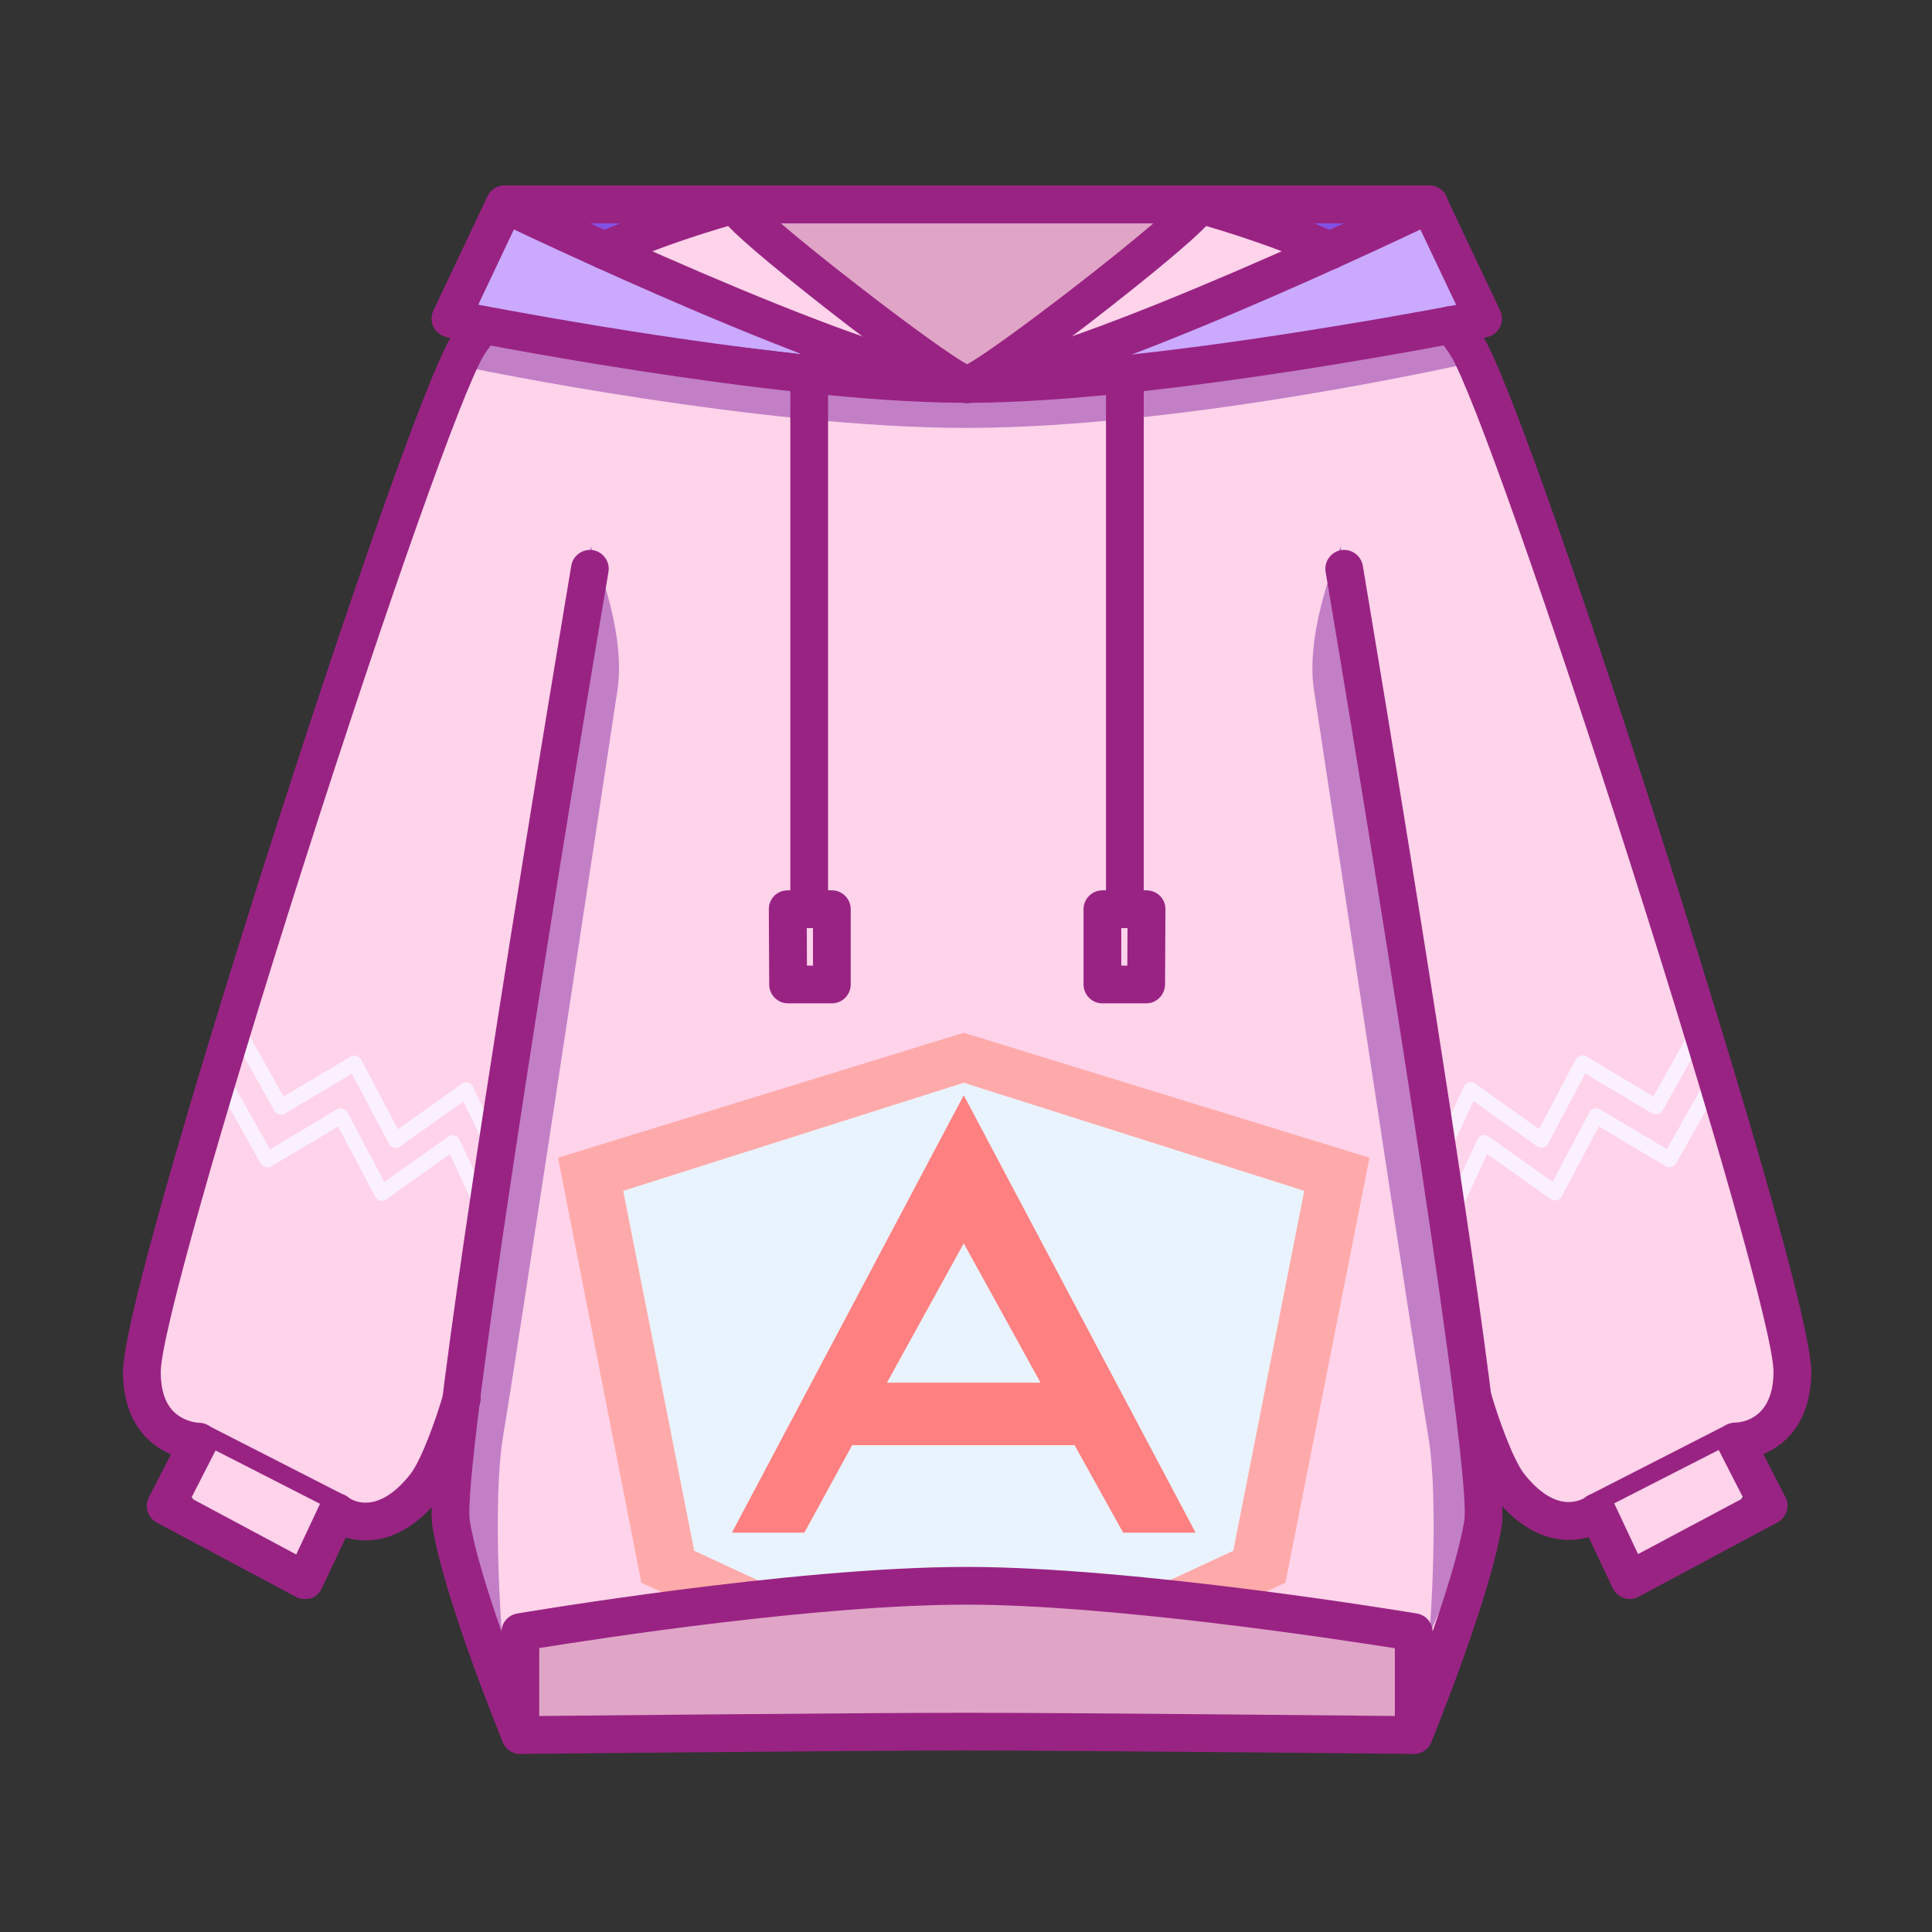 <?xml version="1.0" encoding="UTF-8" standalone="no"?>
<svg
   xmlns:dc="http://purl.org/dc/elements/1.1/"
   xmlns:cc="http://creativecommons.org/ns#"
   xmlns:rdf="http://www.w3.org/1999/02/22-rdf-syntax-ns#"
   xmlns:svg="http://www.w3.org/2000/svg"
   xmlns="http://www.w3.org/2000/svg"
   xmlns:sodipodi="http://sodipodi.sourceforge.net/DTD/sodipodi-0.dtd"
   xmlns:inkscape="http://www.inkscape.org/namespaces/inkscape"
   class="icon"
   width="200px"
   height="200.00px"
   viewBox="0 0 1024 1024"
   version="1.1"
   id="svg32"
   sodipodi:docname="logo.svg"
   inkscape:version="0.92.3 (2405546, 2018-03-11)">
  <rect x="0" y="0" width="1024" height="1024" fill="#333333" stroke="none"/>
  <defs
     id="defs36" />
  <sodipodi:namedview
     pagecolor="#ffffff"
     bordercolor="#666666"
     borderopacity="1"
     objecttolerance="10"
     gridtolerance="10"
     guidetolerance="10"
     inkscape:pageopacity="0"
     inkscape:pageshadow="2"
     inkscape:window-width="1368"
     inkscape:window-height="887"
     id="namedview34"
     showgrid="false"
     inkscape:zoom="4.72"
     inkscape:cx="101.82826"
     inkscape:cy="105.55936"
     inkscape:window-x="93"
     inkscape:window-y="80"
     inkscape:window-maximized="0"
     inkscape:current-layer="svg32" />
  <path
     d="M941.4 683.4c-2.9-5.8-162.3-503.9-171.7-502.6-9.2 1.3-208.3 51.4-513.3-2.3-17.1-3-177 532.4-179 539.5-3.3 11.9 13.9 48.6 20.6 52.5-1.1 5.7-1 11.8 0.5 17.9 2.5 9.5 45.2 45.6 53.3 44.4 14.4-2.1 31-29.8 31.3-30.6 55.7 16.1 55.7-42.4 62.5-68.9-1.7 14.7-10 140.9 29.4 133.1 248.4-49.4 292.1-23.6 482.7-0.3 6.6 8.5 32.3-75.2 33.1-94 5 11.4 12.7 21.2 23.2 28.8 11.1 8.1 26.3 12.1 40.3 10.8 6.6 9.9 17.1 16.4 29.5 16.4 12 0 46.5-36.2 46-49-0.2-5.5-2-16.9-1.3-17.5 9.1-7.9 16.4-19.8 19.2-32 3.8-16.2 1-31.6-6.3-46.2z"
     id="path2"
     fill="#ffd3ea" />
  <g
     id="g4582"
     transform="matrix(0.48,0,0,0.414,265.045,520.89)">
    <path
       id="path4565"
       d="M 98.4,244 505.6,97.6 922.4,248 837.6,741.6 518.4,923.2 188,752 Z"
       inkscape:connector-curvature="0"
       style="fill:#e9f3fd" />
    <path
       id="path4567"
       d="M 512,128 888,266.4 809.6,727.2 512,887.2 214.4,727.2 136,266.4 512,128 M 512,64 64,224 156,768 512,960 867.2,768 960,224 Z"
       inkscape:connector-curvature="0"
       style="fill:#ffaaaa" />
    <path
       id="path4569"
       d="m 688,704 h 80 L 512,144 256,704 h 80 L 388.8,592 H 634.4 Z M 427.2,512 512,333.6 596.8,512 Z"
       inkscape:connector-curvature="0"
       style="fill:#ff8080" />
  </g>
  <path
     d="M344.6 138.6c13.4 10.9 115.7 50.8 117.9 40.9 2.3-10.6-79.9-63.3-86-68.3-7.6-6.1-40 20.9-31.9 27.4zM681.4 133.2c-0.5-11-39.5-22.4-49.3-19.9-10.6 2.8-76.8 57.3-73.7 67.7 2.9 9.5 123.4-37.8 123-47.8z"
     fill="#ffd3ea"
     id="path4" />
  <path
     d="M749.3 865.1c-44.4-12.3-301.5-53.8-474.3 1.3-7.4 2.4 0.8 53.3 0.8 53.3h473.5c0-0.1 16.6-50 0-54.6zM619.5 115.5l-210.6 1.1 103.6 83.7z"
     fill="#e0a4c7"
     id="path6" />
  <path
     d="M755.8 118.7c-5.8-2.6-161 60.3-158.1 69.8 3.2 10.5 169.6-20.4 178.9-22.6 9.9-2.4-15.9-45-20.8-47.2zM246.1 166.7l179.1 21.2-151.3-72.4z"
     fill="#caa9ff"
     id="path8" />
  <path
     d="M334.8 120.9c-0.4-10.5-8-19.3-18.2-19.3-9.5 0-18.6 8.9-18.2 19.3 0.4 10.5 8 19.3 18.2 19.3 9.5 0 18.6-8.9 18.2-19.3zM722.7 120.1c-0.4-10.5-8-19.3-18.2-19.3-9.5 0-18.6 8.9-18.2 19.3 0.4 10.5 8 19.3 18.2 19.3 9.6 0.1 18.7-8.8 18.2-19.3z"
     fill="#8351e5"
     id="path10" />
  <path
     d="M788.1 796l-77.5-506.3s-19.1 43.6-14.2 75.9C713 474.9 750.2 721.2 757 761c6 35.6 0.7 105.1 0.7 105.1l30.4-70.1zM235.6 796l30.4 70s-5.3-69.5 0.7-105.1c6.7-39.7 44-286 60.6-395.4 4.9-32.3-14.2-75.9-14.2-75.9L235.6 796zM251.1 195.4s151.2 31.4 260.9 31.4c117.4 0 269.8-35 269.8-35l-16.2-18s-232.9 38-253.1 35.6c-20.1-2.4-256.2-30.9-256.2-30.9l-5.2 16.9z"
     id="path12"
     fill="#c27fc6" />
  <path
     d="M258.3 648.9c-1.5 0-3-0.9-3.6-2.3l-16.3-34.9-33.7 24c-0.9 0.7-2.1 0.9-3.2 0.6-1.1-0.3-2.1-1-2.6-2l-19.7-37.2-35.4 21.1c-0.9 0.6-2 0.7-3.1 0.4-1-0.3-1.9-1-2.5-1.9l-24.4-43.5c-1.1-1.9-0.4-4.4 1.5-5.4 1.9-1.1 4.4-0.4 5.4 1.5l22.4 39.9 35.5-21.2c0.9-0.6 2.1-0.7 3.1-0.4 1.1 0.3 1.9 1 2.5 2l19.5 36.9 33.9-24.1c1-0.7 2.2-0.9 3.3-0.6 1.1 0.3 2.1 1.1 2.6 2.2l18.3 39.3c0.9 2 0.1 4.4-1.9 5.3-0.5 0.2-1 0.3-1.6 0.3z"
     fill="#faf0ff"
     id="path14" />
  <path
     d="M265.6 620.9c-1.5 0-2.9-0.9-3.6-2.3l-16.3-34.9-33.7 24c-0.9 0.7-2.1 0.9-3.2 0.6-1.1-0.3-2.1-1-2.6-2l-19.7-37.2-35.5 21.1c-0.9 0.6-2 0.7-3.1 0.4-1-0.3-1.9-1-2.5-1.9L121 545.2c-1.1-1.9-0.4-4.4 1.5-5.4 1.9-1.1 4.4-0.4 5.4 1.5l22.4 39.9 35.5-21.2c0.9-0.6 2.1-0.7 3.1-0.4 1.1 0.3 1.9 1 2.5 2l19.5 36.9 33.9-24.1c1-0.7 2.2-0.9 3.3-0.6 1.1 0.3 2.1 1.1 2.6 2.2l18.3 39.3c0.9 2 0.1 4.4-1.9 5.3-0.4 0.2-1 0.3-1.5 0.3zM761.2 620.9c-0.6 0-1.1-0.1-1.7-0.4-2-0.9-2.9-3.3-1.9-5.3l18.3-39.3c0.5-1.1 1.5-1.9 2.6-2.2 1.2-0.3 2.4-0.1 3.3 0.6l33.9 24.1 19.5-36.9c0.5-1 1.4-1.7 2.5-2 1.1-0.3 2.2-0.1 3.1 0.4l35.5 21.2 22.4-39.9c1.1-1.9 3.5-2.6 5.4-1.5 1.9 1.1 2.6 3.5 1.5 5.4l-24.4 43.5c-0.5 0.9-1.4 1.6-2.5 1.9-1 0.3-2.2 0.1-3.1-0.4L840.2 569l-19.7 37.2c-0.5 1-1.5 1.8-2.6 2s-2.3 0-3.2-0.6l-33.7-24-16.3 34.9c-0.6 1.6-2 2.4-3.5 2.4z"
     id="path16"
     fill="#faf0ff" />
  <path
     d="M768.4 648.9c-0.6 0-1.1-0.1-1.7-0.4-2-0.9-2.9-3.3-1.9-5.3l18.3-39.3c0.5-1.1 1.5-1.9 2.6-2.2 1.2-0.3 2.4-0.1 3.3 0.6l33.9 24.1 19.5-36.9c0.5-1 1.4-1.7 2.5-2 1.1-0.3 2.2-0.1 3.1 0.4l35.5 21.2 22.4-39.9c1.1-1.9 3.5-2.6 5.4-1.5 1.9 1.1 2.6 3.5 1.5 5.4l-24.4 43.5c-0.5 0.9-1.4 1.6-2.5 1.9-1 0.3-2.2 0.1-3.1-0.4L847.4 597l-19.7 37.2c-0.5 1-1.5 1.8-2.6 2s-2.3 0-3.2-0.6l-33.7-24-16.2 35c-0.6 1.5-2.1 2.3-3.6 2.3z"
     fill="#faf0ff"
     id="path18" />
  <path
     d="M161.4 847.5c-1.6 0-3.3-0.4-4.7-1.2L83.1 807c-4.8-2.6-6.7-8.5-4.2-13.4l11.7-22.8c-1.8-0.8-3.7-1.7-5.6-2.9-9.1-5.6-19.8-17.2-19.8-40.8 0-33.2 64.1-235.5 77-275.8 38-118.9 82.7-249.4 97-273 3.1-5.1 5.9-8.7 10.2-13 3.9-3.9 10.2-3.9 14.1 0 3.9 3.9 3.9 10.2 0 14.1-3.1 3.2-5 5.5-7.2 9.2-11.3 18.7-51.3 131.7-95.1 268.8-44.7 140.1-76 251-76 269.7 0 11.6 3.4 19.6 10.3 23.8 4.8 3 9.8 3.2 9.9 3.2 3.5 0 6.7 1.8 8.5 4.8 1.8 3 1.9 6.7 0.4 9.8l-13 25.4 55.7 29.8 12.5-26.6c1.3-2.8 3.7-5 6.8-5.6 3-0.7 6 0 8.4 2 2.6 1.9 15.6 9.2 32.6-12.1 6.2-7.8 14.2-30.6 17.8-43.2 1.5-5.3 7.1-8.4 12.4-6.9 5.3 1.5 8.4 7.1 6.9 12.4-1.1 3.7-10.7 36.8-21.5 50.2-18.1 22.6-36.9 24.6-49.6 20.8L170.5 842c-1.2 2.5-3.3 4.4-5.9 5.2-1.1 0.2-2.1 0.3-3.2 0.3zM512.6 213.5c-0.3 0-0.7 0-1-0.1-61.3-6.4-240.7-92.5-248.3-96.1-5-2.4-7.1-8.4-4.7-13.3 2.4-5 8.4-7.1 13.3-4.7 1.8 0.9 183.8 88.2 241.7 94.2 5.5 0.6 9.5 5.5 8.9 11-0.5 5.2-4.8 9-9.9 9zM428.9 491.9c-5.5 0-10-4.5-10-10V203.7c0-5.5 4.5-10 10-10s10 4.5 10 10v278.2c0 5.5-4.4 10-10 10z"
     fill="#992383"
     id="path20" />
  <path
     d="m 440.9,531.8 h -23.2 c -5.5,0 -10,-4.5 -10,-10 l -0.2,-39.9 c 0,-2.7 1,-5.2 2.9,-7.1 1.9,-1.9 4.4,-2.9 7.1,-2.9 h 23.4 c 5.5,0 10,4.5 10,10 v 39.9 c 0,5.5 -4.5,10 -10,10 z m -13.2,-20 h 3.2 v -19.9 h -3.3 z"
     id="left-deco"
     inkscape:connector-curvature="0"
     style="fill:#992383" />
  <path
     d="M275.8 929.6c-4 0-7.7-2.4-9.3-6.2-1.3-3.1-31.5-77.3-37.3-114.4-0.9-6-3.8-24.3 34.7-269.7 18.9-120.6 38.7-238.3 38.9-239.5 0.9-5.4 6.1-9.1 11.5-8.2 5.4 0.9 9.1 6.1 8.2 11.5C290.8 491.2 245 780.4 249 805.9c2.4 15.2 9.5 37.9 16.8 58.8 0.1-4.7 3.6-8.7 8.3-9.5 1.4-0.2 144.9-24.7 238.1-24.7 90 0 232.8 23.7 238.8 24.7 4.7 0.8 8.2 4.8 8.3 9.5 7.3-20.9 14.4-43.6 16.8-58.8 4-25.5-41.8-314.7-73.5-502.8-0.9-5.4 2.8-10.6 8.2-11.5 5.4-0.9 10.6 2.8 11.5 8.2 0.2 1.2 20 118.9 38.9 239.5C799.6 784.7 796.8 803 795.9 809c-5.8 37.1-36 111.2-37.3 114.4-1.8 4.4-6.5 6.9-11.2 6-4.7-0.9-8.1-5-8.1-9.8v-46c-32.3-5.1-151-23.1-227.1-23.1-78.7 0-194.6 17.9-226.4 23v46.1c0 4.8-3.4 8.9-8.1 9.8-0.6 0.2-1.2 0.2-1.9 0.2z"
     id="path24"
     fill="#992383" />
  <path
     d="M749.3 929.6h-0.1c-1.8 0-178.3-1.8-237.1-1.8-55.8 0-234.4 1.8-236.2 1.8h-0.1c-5.5 0-9.9-4.4-10-9.9-0.1-5.5 4.4-10 9.9-10.1 1.8 0 180.5-1.8 236.4-1.8 58.9 0 235.6 1.8 237.3 1.8 5.5 0.1 10 4.6 9.9 10.1 0 5.5-4.5 9.9-10 9.9zM512.9 213.7h-0.4c-0.8 0-1.5 0-2.4-0.2-101.6-0.5-266.3-33.4-273.3-34.8-3-0.6-5.6-2.6-7-5.3-1.4-2.8-1.4-6-0.1-8.8l28.7-60.6c1.7-3.5 5.2-5.7 9-5.7h490c3.9 0 7.4 2.2 9 5.7l28.7 60.6c1.3 2.8 1.3 6-0.1 8.8-1.4 2.8-4 4.7-7 5.3-7 1.4-171.7 34.3-273.3 34.8-0.4 0.2-1.1 0.2-1.8 0.2z m-99-95.3c9.7 8.3 23.6 19.6 40.9 33 29.4 22.8 50.5 37.7 57.8 41.7 7.3-4 28.4-18.9 57.8-41.7 17.3-13.4 31.2-24.7 40.9-33H413.9z m225.4 1.4c-2 2.1-4.7 4.6-8.2 7.8-7.1 6.3-17.2 14.8-29.2 24.4-17.7 14.2-37 29-52.5 40.3 81.8-5 186.6-24 222.4-30.7l-20.5-43.2h-54.8c4.1 1.6 8.2 3.4 12.5 5.2 5.1 2.2 7.4 8.1 5.1 13.2-2.2 5.1-8.1 7.4-13.2 5.1-25.6-11.2-50.2-18.8-61.6-22.1z m-385.8 41.7c35.8 6.8 140.6 25.7 222.4 30.7-15.6-11.2-34.9-26-52.6-40.2-12.1-9.7-22.2-18.1-29.2-24.4-3.5-3.1-6.2-5.7-8.2-7.8-11.4 3.3-36 10.9-61.6 22.1-5.1 2.2-11-0.1-13.2-5.1-2.2-5.1 0.1-11 5.1-13.2 4.2-1.8 8.4-3.6 12.5-5.2h-54.8l-20.4 43.1z"
     fill="#992383"
     id="path26" />
  <path
     d="M863.8 847.5c-1.1 0-2.1-0.2-3.1-0.5-2.6-0.9-4.7-2.8-5.9-5.2L842 814.7c-12.7 3.7-31.6 1.7-49.6-20.8-10.7-13.4-20.4-46.5-21.5-50.2-1.5-5.3 1.5-10.8 6.9-12.4 5.3-1.5 10.8 1.5 12.4 6.9 3.6 12.6 11.7 35.5 17.8 43.2 5.6 7 14.3 15.2 24.2 14.7 5-0.2 8.3-2.6 8.3-2.6 2.4-1.9 5.5-2.6 8.5-1.9 3 0.7 5.4 2.7 6.7 5.5l12.5 26.6L924 794l-13-25.4c-1.6-3.1-1.6-6.9 0.3-9.9 1.8-2.9 4.9-4.7 8.4-4.7h0.1c3.5-0.1 20.2-2 20.2-27 0-18.7-31.3-129.6-76-269.7-43.8-137.1-83.7-250.1-95.1-268.8-2.3-3.7-4.1-6.1-7.2-9.2-3.9-3.9-3.9-10.2 0-14.1 3.9-3.9 10.2-3.9 14.1 0 4.3 4.3 7.1 7.8 10.2 13 14.3 23.7 59.1 154.2 97 273 12.8 40.2 76.9 242.6 77 275.8 0 23.7-10.8 35.3-19.8 40.8-1.9 1.2-3.8 2.1-5.6 2.9l11.7 22.8c2.5 4.9 0.6 10.8-4.2 13.4l-73.6 39.4c-1.5 0.8-3.1 1.2-4.7 1.2zM512.6 213.5c-5.1 0-9.4-3.8-9.9-9-0.6-5.5 3.4-10.4 8.9-11 57.9-6 239.8-93.4 241.7-94.2 5-2.4 11-0.3 13.3 4.7 2.4 5 0.3 11-4.7 13.3-7.6 3.7-187 89.8-248.3 96.1-0.3 0.1-0.7 0.1-1 0.1zM596.2 491.9c-5.5 0-10-4.5-10-10V203.7c0-5.5 4.5-10 10-10s10 4.5 10 10v278.2c0 5.5-4.4 10-10 10z"
     id="path28"
     fill="#992383" />
  <path
     d="m 843.6,802.3 c -1.8,0 -3.6,-1 -4.5,-2.7 -1.3,-2.5 -0.3,-5.5 2.2,-6.7 l 73.2,-37.4 c 2.5,-1.3 5.5,-0.3 6.7,2.2 1.3,2.5 0.3,5.5 -2.2,6.7 l -73.2,37.4 c -0.7,0.3 -1.5,0.5 -2.2,0.5 z m -662.4,0 c -0.8,0 -1.5,-0.2 -2.3,-0.5 l -73.2,-37.4 c -2.443,-1.256 -3.423,-4.241 -2.2,-6.7 1.3,-2.5 4.3,-3.4 6.7,-2.2 l 73.2,37.4 c 2.5,1.3 3.4,4.3 2.2,6.7 -0.8,1.7 -2.5,2.7 -4.4,2.7 z"
     id="path30"
     inkscape:connector-curvature="0"
     style="fill:#992383"
     sodipodi:nodetypes="sccccccssccccccs" />
  <path
     id="right-deco"
     d="m 607.5,531.8 h -23.2 c -5.5,0 -10,-4.5 -10,-10 v -39.9 c 0,-5.5 4.5,-10 10,-10 h 23.4 c 2.7,0 5.2,1.1 7.1,2.9 1.9,1.9 2.9,4.4 2.9,7.1 l -0.2,39.9 c -0.1,5.5 -4.5,10 -10,10 z m -13.2,-20 h 3.2 l 0.1,-19.9 h -3.3 z"
     inkscape:connector-curvature="0"
     style="display:inline;fill:#992383"
     sodipodi:nodetypes="sssssscccsccccc" />
</svg>

